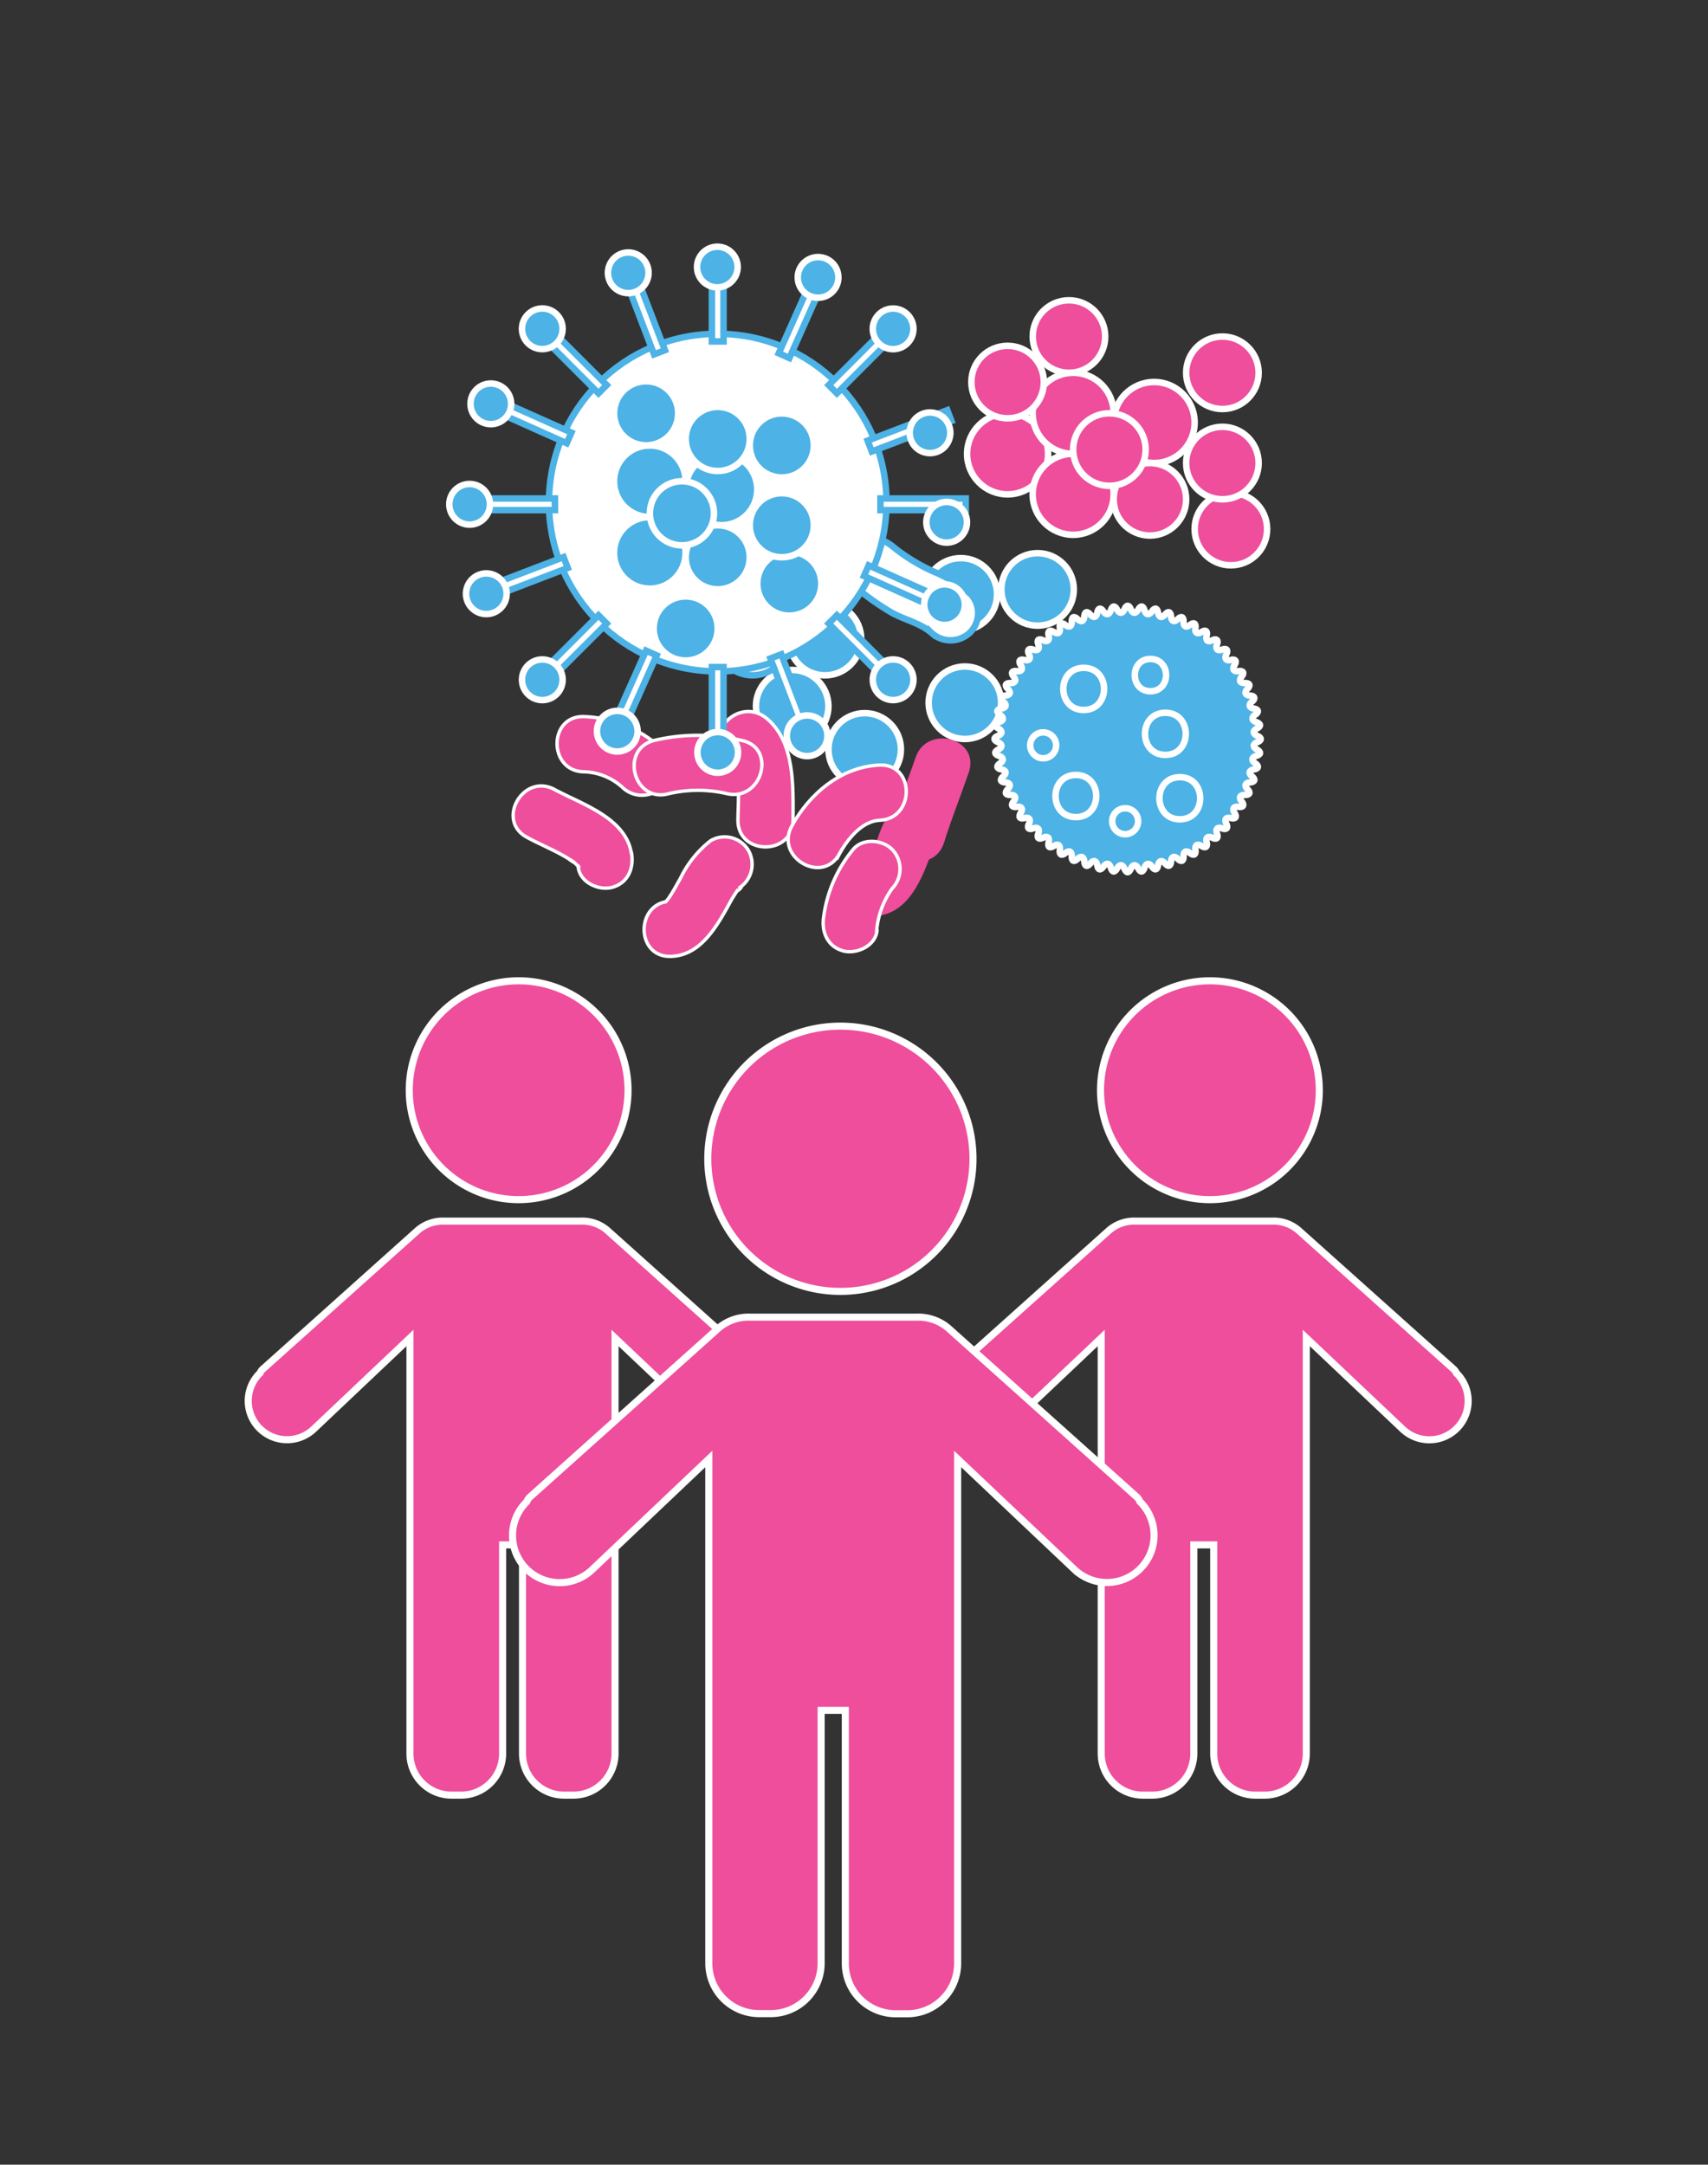 <svg xmlns="http://www.w3.org/2000/svg" viewBox="0 0 231.86 293.77"><rect x="0" y="0" width="231.86" height="293.77" fill="#333333" stroke="none"/><defs><style>.cls-1,.cls-4,.cls-5,.cls-6{fill:#ee4e9c;}.cls-1,.cls-2,.cls-4,.cls-6{stroke:#fff;}.cls-1,.cls-2,.cls-3,.cls-4,.cls-6{stroke-miterlimit:10;}.cls-1{stroke-width:0.88px;}.cls-2{fill:#4db2e5;}.cls-2,.cls-3{stroke-width:0.88px;}.cls-3{fill:#fff;stroke:#4db2e5;}.cls-4{stroke-width:0.46px;}.cls-6{stroke-width:0.96px;}</style></defs><title>infect</title><g id="Layer_2" data-name="Layer 2"><circle class="cls-1" cx="136.78" cy="61.59" r="5.5"/><circle class="cls-1" cx="145.68" cy="67.08" r="5.5"/><circle class="cls-1" cx="145.68" cy="56.09" r="5.5"/><circle class="cls-1" cx="156.67" cy="57.34" r="5.5"/><circle class="cls-1" cx="156.1" cy="67.76" r="4.92"/><circle class="cls-1" cx="165.94" cy="50.59" r="4.92"/><circle class="cls-1" cx="167.09" cy="71.8" r="4.92"/><circle class="cls-2" cx="130.98" cy="95.37" r="4.92"/><circle class="cls-2" cx="130.43" cy="80.66" r="4.92"/><circle class="cls-2" cx="117.38" cy="101.7" r="4.92"/><circle class="cls-2" cx="107.54" cy="95.84" r="4.92"/><circle class="cls-3" cx="102.15" cy="86.73" r="4.92"/><circle class="cls-2" cx="111.99" cy="86.73" r="4.92"/><circle class="cls-1" cx="150.6" cy="61.01" r="4.92"/><circle class="cls-1" cx="145.11" cy="45.67" r="4.92"/><circle class="cls-2" cx="140.85" cy="79.99" r="4.92"/><circle class="cls-1" cx="165.94" cy="62.84" r="4.92"/><circle class="cls-1" cx="136.78" cy="51.85" r="4.92"/><path class="cls-4" d="M98.86,102.85c1.87,1.6,1.32,6.05,1.31,8.46,0,4.83,7.48,4.83,7.49,0,0-4.52.28-10.51-3.51-13.75s-9,2.15-5.3,5.3Z"/><path class="cls-4" d="M97.43,125.33c.65-1,1.2-2,1.79-3.08q.46-.8,1-1.57c-.47.7,1.1-.85.06-.14a3.81,3.81,0,0,0,1.32-5.13,3.76,3.76,0,0,0-5.13-1.32,14.36,14.36,0,0,0-4.1,5.1c-.52.91-1,1.83-1.6,2.7l-.15.21-.25.28c-4.13.79-3.89,7.56.71,7.41C94,129.7,95.9,127.65,97.43,125.33Z"/><path class="cls-5" d="M125.12,119c.51-1.07.91-2.19,1.36-3.29q.35-.86.75-1.69c-.37.76,1-1,0-.15a3.81,3.81,0,0,0,.62-5.26,3.76,3.76,0,0,0-5.26-.62,14.35,14.35,0,0,0-3.38,5.6c-.39,1-.77,1.95-1.22,2.89l-.12.23-.21.31c-4,1.34-2.84,8,1.7,7.25C122.33,123.77,123.92,121.48,125.12,119Z"/><path class="cls-5" d="M124.29,102.8c-1.08,3.18-2.38,6.28-3.35,9.5-1.4,4.64,5.84,6.61,7.23,2,1-3.22,2.26-6.32,3.35-9.5,1.56-4.59-5.68-6.54-7.23-2Z"/><path class="cls-4" d="M89.78,101.56a16.35,16.35,0,0,0-10.54-4.31c-4.83-.11-4.82,7.39,0,7.49a8.09,8.09,0,0,1,5.25,2.11,3.81,3.81,0,0,0,5.3,0,3.76,3.76,0,0,0,0-5.3Z"/><path class="cls-4" d="M85.71,115.81c-.77-4.83-6.73-6.67-10.42-8.66-4.25-2.3-8,4.17-3.78,6.47,1.5.81,3.07,1.48,4.57,2.28.39.21.76.43,1.14.66-.07,0,1.05.75.6.38a7.3,7.3,0,0,1,.81.78q-.35-.45,0,.08-.27-.62-.12,0c.32,2,2.81,3.11,4.61,2.62,2.13-.59,2.94-2.59,2.62-4.61Z"/><path class="cls-4" d="M119,126.42a11.46,11.46,0,0,1,2.11-5.84,3.82,3.82,0,0,0,0-5.3c-1.35-1.35-4-1.57-5.3,0a18.1,18.1,0,0,0-4,9.15c-.31,2,.48,4,2.62,4.61,1.79.49,4.3-.6,4.61-2.62Z"/><path class="cls-4" d="M100.74,100.5a25.74,25.74,0,0,0-12,0c-4.66,1.26-2.68,8.49,2,7.22a17.37,17.37,0,0,1,8,0c4.71,1,6.71-6.19,2-7.22Z"/><path class="cls-4" d="M113.95,115.89c1.09-2,3.07-4.47,5.46-4.57,4.81-.2,4.83-7.69,0-7.49-5.19.22-9.51,3.85-11.93,8.28-2.32,4.24,4.15,8,6.47,3.78Z"/><path class="cls-3" d="M131.69,80.55a19.3,19.3,0,0,0-5-3,24.89,24.89,0,0,1-5.57-3.44c-1.6-1.26-3.73-1.57-5.3,0-1.32,1.32-1.61,4,0,5.3a36,36,0,0,0,5.41,3.84c1.67.87,3.71,1.35,5.16,2.58a3.82,3.82,0,0,0,5.3,0,3.76,3.76,0,0,0,0-5.3Z"/><path class="cls-2" d="M147.12,96.65a1.2,1.2,0,0,0,.39.84.53.53,0,0,0,.74-.74s-.13-.15-.06,0l0-.07s0,.15,0,0a.53.53,0,0,0-1.05,0Z"/><path class="cls-2" d="M148.59,99.63h.23a.53.53,0,0,0,0-1.05h-.23a.53.53,0,0,0,0,1.05Z"/><path class="cls-2" d="M151.92,97.59v-.12a.53.53,0,0,0-1.05,0v.12a.53.53,0,0,0,1.05,0Z"/><path class="cls-2" d="M152,101a.53.53,0,0,0,0-1.05.53.53,0,0,0,0,1.05Z"/><path class="cls-2" d="M161.68,102.73a1.15,1.15,0,0,0,.33-.09l.13-.1c.08-.08-.11.05,0,0l-.27.07h0a.54.54,0,0,0,.53-.53.53.53,0,0,0-.53-.53,1.16,1.16,0,0,0-.34.09l-.13.1c-.08.07.11-.05,0,0l.27-.07h0a.54.54,0,0,0-.53.53.53.53,0,0,0,.53.53Z"/><path class="cls-2" d="M158.88,97.06a.53.53,0,0,0,0-1.05.53.53,0,0,0,0,1.05Z"/><path class="cls-2" d="M158.88,101.62a.53.53,0,0,0,0-1.05.53.53,0,0,0,0,1.05Z"/><path class="cls-2" d="M157.59,102a.53.53,0,0,0,0-1.05.53.53,0,0,0,0,1.05Z"/><path class="cls-2" d="M154.43,100.69a.53.53,0,0,0,0-1.05.53.53,0,0,0,0,1.05Z"/><path class="cls-2" d="M152.33,93.79a.53.53,0,0,0,0-1.05.53.53,0,0,0,0,1.05Z"/><path class="cls-2" d="M158.64,99.52a.53.53,0,0,0,0-1.05.53.53,0,0,0,0,1.05Z"/><path class="cls-2" d="M154.67,95.54a.53.53,0,0,0,0-1.05.53.53,0,0,0,0,1.05Z"/><path class="cls-2" d="M145.9,101.62a.53.53,0,0,0,0-1.05.53.53,0,0,0,0,1.05Z"/><path class="cls-2" d="M151.8,103.49a.53.53,0,0,0,0-1.05.53.53,0,0,0,0,1.05Z"/><path class="cls-2" d="M148.82,102.21a.53.53,0,0,0,0-1.05.53.53,0,0,0,0,1.05Z"/><path class="cls-2" d="M153.5,105.83a2.15,2.15,0,0,0,.42-.06l.15,0s.17,0,0,0a.54.54,0,0,0,.53-.53.53.53,0,0,0-.53-.53,1.56,1.56,0,0,0-.34.06l-.25.05a.53.53,0,1,0,0,1.05Z"/><path class="cls-2" d="M158.29,104.08a.53.53,0,0,0,0-1.05.53.53,0,0,0,0,1.05Z"/><path class="cls-2" d="M154.67,102.67a.53.53,0,0,0,0-1.05.53.53,0,0,0,0,1.05Z"/><path class="cls-2" d="M160.4,105.13h-.23a.53.53,0,0,0,0,1.05h.23a.53.53,0,0,0,0-1.05Z"/><path class="cls-2" d="M166.92,103.49a.53.53,0,0,0,0-1.05.53.53,0,0,0,0,1.05Z"/><path class="cls-2" d="M150.57,95.19a.53.53,0,0,0,0-1.05.53.53,0,0,0,0,1.05Z"/><path class="cls-2" d="M156.07,94.72a.53.53,0,0,0,0-1.05.53.53,0,0,0,0,1.05Z"/><path class="cls-2" d="M157.47,96.59a.53.53,0,0,0,0-1.05.53.53,0,0,0,0,1.05Z"/><path class="cls-2" d="M159.11,93.32a.53.53,0,0,0,0-1.05.53.53,0,0,0,0,1.05Z"/><path class="cls-2" d="M151.51,106.42a.53.53,0,0,0,0-1.05.53.53,0,0,0,0,1.05Z"/><path class="cls-2" d="M147.77,106.42a.53.53,0,0,0,0-1.05.53.53,0,0,0,0,1.05Z"/><path class="cls-2" d="M148.88,105a.53.53,0,0,0,0-1.05.53.53,0,0,0,0,1.05Z"/><path class="cls-2" d="M146.6,99.52a.53.53,0,0,0,0-1.05.53.53,0,0,0,0,1.05Z"/><path class="cls-2" d="M143.32,102a.53.53,0,0,0,0-1.05.53.53,0,0,0,0,1.05Z"/><path class="cls-2" d="M139.52,100.22a.53.53,0,0,0,0-1.05.53.53,0,0,0,0,1.05Z"/><path class="cls-2" d="M146.6,104.54a.53.53,0,0,0,0-1.05.53.53,0,0,0,0,1.05Z"/><path class="cls-2" d="M143.62,99.63a.53.53,0,0,0,0-1.05.53.53,0,0,0,0,1.05Z"/><path class="cls-2" d="M142,95.36a.53.53,0,0,0,0-1.05.53.53,0,0,0,0,1.05Z"/><path class="cls-2" d="M144,97.06A.53.53,0,0,0,144,96a.53.53,0,0,0,0,1.05Z"/><path class="cls-2" d="M162.5,95a1.2,1.2,0,0,0,.39.84.53.53,0,0,0,.74-.74s-.13-.15-.06,0l0-.07s0,.15,0,0a.53.53,0,0,0-1.05,0Z"/><path class="cls-2" d="M146,87.7h.23a.53.53,0,0,0,0-1.05H146a.53.53,0,0,0,0,1.05Z"/><path class="cls-2" d="M149.29,85.66v-.12a.53.53,0,0,0-1.05,0v.12a.53.53,0,0,0,1.05,0Z"/><path class="cls-2" d="M149.35,89.11a.53.53,0,0,0,0-1.05.53.53,0,0,0,0,1.05Z"/><path class="cls-2" d="M152.62,86.77a1.15,1.15,0,0,0,.34-.09l.13-.1c.08-.07-.11.05,0,0l-.27.07h0a.54.54,0,0,0,.53-.53.53.53,0,0,0-.53-.53,1.13,1.13,0,0,0-.34.09l-.13.1c-.08.08.11-.05,0,0l.27-.07h0a.54.54,0,0,0-.53.53.53.53,0,0,0,.53.53Z"/><path class="cls-2" d="M167.76,95.36a.53.53,0,0,0,0-1.05.53.53,0,0,0,0,1.05Z"/><path class="cls-2" d="M156.25,89.69a.53.53,0,0,0,0-1.05.53.53,0,0,0,0,1.05Z"/><path class="cls-2" d="M155,90A.53.53,0,0,0,155,89,.53.53,0,0,0,155,90Z"/><path class="cls-2" d="M151.8,88.76a.53.53,0,0,0,0-1.05.53.53,0,0,0,0,1.05Z"/><path class="cls-2" d="M161.22,92.09a.53.53,0,0,0,0-1.05.53.53,0,0,0,0,1.05Z"/><path class="cls-2" d="M156,87.59a.53.53,0,0,0,0-1.05.53.53,0,0,0,0,1.05Z"/><path class="cls-2" d="M163.56,93.84a.53.53,0,0,0,0-1.05.53.53,0,0,0,0,1.05Z"/><path class="cls-2" d="M143.62,90.51a.53.53,0,0,0,0-1.05.53.53,0,0,0,0,1.05Z"/><path class="cls-2" d="M148.06,90.75a.53.53,0,0,0,0-1.05.53.53,0,0,0,0,1.05Z"/><path class="cls-2" d="M146.19,90.28a.53.53,0,0,0,0-1.05.53.53,0,0,0,0,1.05Z"/><path class="cls-2" d="M138.73,97.7a2.05,2.05,0,0,0,.42-.06l.15,0s.17,0,0,0a.53.53,0,0,0,.53-.53.53.53,0,0,0-.53-.53,1.63,1.63,0,0,0-.34.06,1.12,1.12,0,0,1-.25.05.53.53,0,1,0,0,1.05Z"/><path class="cls-2" d="M155.66,92.15a.53.53,0,0,0,0-1.05.53.53,0,0,0,0,1.05Z"/><path class="cls-2" d="M152,90.75a.53.53,0,0,0,0-1.05.53.53,0,0,0,0,1.05Z"/><path class="cls-2" d="M157.77,93.2h-.23a.53.53,0,0,0,0,1.05h.23a.53.53,0,0,0,0-1.05Z"/><path class="cls-2" d="M154.38,94.72a.53.53,0,0,0,0-1.05.53.53,0,0,0,0,1.05Z"/><path class="cls-2" d="M159.46,93.49a.53.53,0,0,0,0-1.05.53.53,0,0,0,0,1.05Z"/><path class="cls-2" d="M165,93A.53.53,0,0,0,165,92,.53.53,0,0,0,165,93Z"/><path class="cls-2" d="M166.36,94.9a.53.53,0,0,0,0-1.05.53.53,0,0,0,0,1.05Z"/><path class="cls-2" d="M161.51,88.14a.53.53,0,0,0,0-1.05.53.53,0,0,0,0,1.05Z"/><path class="cls-2" d="M148.88,92.73a.53.53,0,0,0,0-1.05.53.53,0,0,0,0,1.05Z"/><path class="cls-2" d="M146,95.95a.53.53,0,0,0,0-1.05.53.53,0,0,0,0,1.05Z"/><path class="cls-2" d="M146.07,92.73a.53.53,0,0,0,0-1.05.53.53,0,0,0,0,1.05Z"/><path class="cls-2" d="M144,87.59a.53.53,0,0,0,0-1.05.53.53,0,0,0,0,1.05Z"/><path class="cls-2" d="M142.33,90.28a.53.53,0,0,0,0-1.05.53.53,0,0,0,0,1.05Z"/><path class="cls-2" d="M140.34,94.49a.53.53,0,0,0,0-1.05.53.53,0,0,0,0,1.05Z"/><path class="cls-2" d="M144,92.62a.53.53,0,0,0,0-1.05.53.53,0,0,0,0,1.05Z"/><path class="cls-2" d="M137.71,94.49a.53.53,0,0,0,0-1.05.53.53,0,0,0,0,1.05Z"/><path class="cls-2" d="M160.16,90.51a.53.53,0,0,0,0-1.05.53.53,0,0,0,0,1.05Z"/><path class="cls-2" d="M141.1,106.88a.53.53,0,0,0,0-1.05.53.53,0,0,0,0,1.05Z"/><path class="cls-2" d="M151,109.75a1.2,1.2,0,0,0,.39.84.53.53,0,1,0,.74-.74s-.13-.15-.06,0l0-.07s0,.15,0,0a.53.53,0,1,0-1.05,0Z"/><path class="cls-2" d="M152.5,112.73h.23a.53.53,0,0,0,0-1.05h-.23a.53.53,0,0,0,0,1.05Z"/><path class="cls-2" d="M155.84,110.68v-.12a.53.53,0,0,0-1.05,0v.12a.53.53,0,0,0,1.05,0Z"/><path class="cls-2" d="M155.9,114.13a.53.53,0,0,0,0-1.05.53.53,0,0,0,0,1.05Z"/><path class="cls-2" d="M159.17,111.8a1.11,1.11,0,0,0,.33-.09l.13-.1c.08-.08-.11.05,0,0l-.27.07h0a.54.54,0,0,0,.53-.53.53.53,0,0,0-.53-.53,1.14,1.14,0,0,0-.34.09l-.13.1c-.08.08.11-.05,0,0l.27-.07h0a.54.54,0,0,0-.53.53.53.53,0,0,0,.53.53Z"/><path class="cls-2" d="M162.8,110.16a.53.53,0,0,0,0-1.05.53.53,0,0,0,0,1.05Z"/><path class="cls-2" d="M165.92,106.65a.53.53,0,0,0,0-1.05.53.53,0,0,0,0,1.05Z"/><path class="cls-2" d="M161.51,115.07a.53.53,0,0,0,0-1.05.53.53,0,0,0,0,1.05Z"/><path class="cls-2" d="M158.35,113.78a.53.53,0,0,0,0-1.05.53.53,0,0,0,0,1.05Z"/><path class="cls-2" d="M156.25,106.88a.53.53,0,0,0,0-1.05.53.53,0,0,0,0,1.05Z"/><path class="cls-2" d="M162.56,112.61a.53.53,0,0,0,0-1.05.53.53,0,0,0,0,1.05Z"/><path class="cls-2" d="M158.59,108.64a.53.53,0,0,0,0-1.05.53.53,0,0,0,0,1.05Z"/><path class="cls-2" d="M150.17,115.54a.53.53,0,0,0,0-1.05.53.53,0,0,0,0,1.05Z"/><path class="cls-2" d="M154.61,115.77a.53.53,0,0,0,0-1.05.53.53,0,0,0,0,1.05Z"/><path class="cls-2" d="M152.74,115.3a.53.53,0,0,0,0-1.05.53.53,0,0,0,0,1.05Z"/><path class="cls-2" d="M164.67,98.41a2.08,2.08,0,0,0,.42-.06l.15,0s.17,0,0,0a.53.53,0,0,0,.53-.53.53.53,0,0,0-.53-.53,1.59,1.59,0,0,0-.34.06,1.21,1.21,0,0,1-.25.05.53.53,0,1,0,0,1.05Z"/><path class="cls-2" d="M138.24,102.67a.53.53,0,0,0,0-1.05.53.53,0,0,0,0,1.05Z"/><path class="cls-2" d="M158.59,115.77a.53.53,0,0,0,0-1.05.53.53,0,0,0,0,1.05Z"/><path class="cls-2" d="M168.12,98.93h-.23a.53.53,0,0,0,0,1.05h.23a.53.53,0,0,0,0-1.05Z"/><path class="cls-2" d="M164.73,100.45a.53.53,0,0,0,0-1.05.53.53,0,0,0,0,1.05Z"/><path class="cls-2" d="M154.49,108.29a.53.53,0,0,0,0-1.05.53.53,0,0,0,0,1.05Z"/><path class="cls-2" d="M160,107.82a.53.53,0,0,0,0-1.05.53.53,0,0,0,0,1.05Z"/><path class="cls-2" d="M161.39,109.69a.53.53,0,0,0,0-1.05.53.53,0,0,0,0,1.05Z"/><path class="cls-2" d="M163,106.42a.53.53,0,0,0,0-1.05.53.53,0,0,0,0,1.05Z"/><path class="cls-2" d="M159.23,98.46a.53.53,0,0,0,0-1.05.53.53,0,0,0,0,1.05Z"/><path class="cls-2" d="M155.49,100.22a.53.53,0,0,0,0-1.05.53.53,0,0,0,0,1.05Z"/><path class="cls-2" d="M156.42,98.46a.53.53,0,0,0,0-1.05.53.53,0,0,0,0,1.05Z"/><path class="cls-2" d="M150.52,112.61a.53.53,0,0,0,0-1.05.53.53,0,0,0,0,1.05Z"/><path class="cls-2" d="M148.88,115.3a.53.53,0,0,0,0-1.05.53.53,0,0,0,0,1.05Z"/><path class="cls-2" d="M150.52,100.92a.53.53,0,0,0,0-1.05.53.53,0,0,0,0,1.05Z"/><path class="cls-2" d="M154.32,98.35a.53.53,0,0,0,0-1.05.53.53,0,0,0,0,1.05Z"/><path class="cls-2" d="M146.19,112.5a.53.53,0,0,0,0-1.05.53.53,0,0,0,0,1.05Z"/><path class="cls-2" d="M149.81,109a.53.53,0,0,0,0-1.05.53.53,0,0,0,0,1.05Z"/><path class="cls-2" d="M148.76,111.56a.53.53,0,0,0,0-1.05.53.53,0,0,0,0,1.05Z"/><path class="cls-2" d="M143.85,105.31a1.2,1.2,0,0,0,.39.84.53.53,0,1,0,.74-.74s-.13-.15-.06,0l0-.07s0,.15,0,0a.53.53,0,1,0-1.05,0Z"/><path class="cls-2" d="M145.31,108.29h.23a.53.53,0,0,0,0-1.05h-.23a.53.53,0,0,0,0,1.05Z"/><path class="cls-2" d="M143.32,112.73a.53.53,0,0,0,0-1.05.53.53,0,0,0,0,1.05Z"/><path class="cls-2" d="M145.55,110.86a.53.53,0,0,0,0-1.05.53.53,0,0,0,0,1.05Z"/><path class="cls-2" d="M143.32,108.17a.53.53,0,0,0,0-1.05.53.53,0,0,0,0,1.05Z"/><path class="cls-2" d="M141.69,110.86a.53.53,0,0,0,0-1.05.53.53,0,0,0,0,1.05Z"/><path class="cls-2" d="M139,108.05a.53.53,0,0,0,0-1.05.53.53,0,0,0,0,1.05Z"/><path class="cls-2" d="M142.62,104.54a.53.53,0,0,0,0-1.05.53.53,0,0,0,0,1.05Z"/><path class="cls-2" d="M140.34,104.08a.53.53,0,0,0,0-1.05.53.53,0,0,0,0,1.05Z"/><path class="cls-2" d="M152.65,82.68c.24-.62.62-.62.86,0s.68.64,1,.05.68-.55.86.09.6.71,1,.15.74-.47.84.18.53.77.94.25.78-.39.82.27.44.82.91.35.82-.31.79.35.36.86.87.44.85-.22.74.43.27.89.82.53.87-.13.7.51.17.91.76.61.88,0,.64.58.07.93.69.69.88.05.58.64,0,.93.61.76.87.14.51.7-.12.92.53.82.85.23.43.75-.22.9.44.87.82.32.35.79-.31.88.35.91.78.4.27.82-.4.84.25.94.73.48.18.84-.48.79.15,1,.68.56.09.86-.57.74.05,1,.62.62,0,.86-.64.67-.05,1,.55.68-.09.86-.71.61-.15,1,.47.74-.18.84-.77.53-.25.94.39.78-.27.82-.82.44-.35.91.31.82-.35.79-.86.36-.44.87.22.85-.43.75-.89.27-.53.82.13.87-.51.7-.91.17-.61.76,0,.88-.58.64-.93.07-.69.69-.05.88-.64.58-.93,0-.76.61-.14.87-.7.51-.92-.12-.82.53-.23.85-.74.43-.9-.22-.87.44-.32.82-.79.35-.88-.31-.91.35-.4.78-.82.27-.84-.4-.94.25-.48.73-.84.18-.79-.49-1,.15-.56.68-.86.09-.74-.57-1,.05-.62.62-.86,0-.68-.64-1-.05-.68.55-.86-.09-.6-.71-1-.15-.74.47-.84-.18-.53-.77-.94-.25-.78.39-.82-.27-.44-.82-.91-.35-.82.31-.79-.35-.36-.86-.87-.44-.85.22-.75-.43-.26-.89-.82-.53-.87.13-.7-.51-.17-.91-.76-.61-.88,0-.64-.58-.07-.93-.69-.69-.88-.05-.58-.64,0-.93-.61-.76-.87-.14-.51-.7.12-.92-.53-.82-.85-.23-.43-.75.22-.9-.44-.87-.82-.32-.35-.79.31-.88-.35-.91-.78-.4-.27-.82.4-.84-.25-.94-.73-.48-.18-.84.48-.79-.15-1-.68-.56-.09-.86.57-.74-.05-1-.62-.62,0-.86.64-.67.05-1-.55-.68.09-.86.71-.6.15-1-.47-.74.18-.84.77-.53.25-.94-.39-.78.27-.82.82-.44.35-.91-.31-.82.35-.79.86-.36.44-.87-.22-.85.43-.75.89-.27.53-.82-.13-.87.51-.7.91-.17.61-.76,0-.88.58-.64.93-.07.69-.69.05-.88.64-.58.93,0,.76-.61.14-.87.7-.51.92.12.82-.53.23-.85.75-.43.9.22.87-.44.32-.82.79-.35.88.31.91-.35.4-.78.82-.27.84.4.94-.25.48-.73.84-.18.79.49,1-.15.56-.68.86-.09S152.41,83.3,152.65,82.68Z"/><path class="cls-2" d="M158.2,102.45c3.69,0,3.69-5.72,0-5.72s-3.69,5.72,0,5.72Z"/><path class="cls-2" d="M147.11,96.35c3.69,0,3.69-5.72,0-5.72s-3.69,5.72,0,5.72Z"/><path class="cls-2" d="M146.05,110.89c3.69,0,3.69-5.72,0-5.72s-3.69,5.72,0,5.72Z"/><path class="cls-2" d="M160.16,111.19c3.69,0,3.69-5.72,0-5.72s-3.69,5.72,0,5.72Z"/><path class="cls-2" d="M156.17,93.81c2.83,0,2.83-4.38,0-4.38s-2.83,4.38,0,4.38Z"/><path class="cls-2" d="M141.61,102.91a1.76,1.76,0,1,0,0-3.52,1.76,1.76,0,1,0,0,3.52Z"/><path class="cls-2" d="M152.74,113.21a1.76,1.76,0,1,0,0-3.52,1.76,1.76,0,1,0,0,3.52Z"/><circle class="cls-3" cx="97.43" cy="68.21" r="22.91"/><rect class="cls-3" x="96.64" y="34.76" width="1.58" height="11.58"/><rect class="cls-3" x="96.64" y="90.53" width="1.58" height="11.58"/><rect class="cls-3" x="119.52" y="67.65" width="11.58" height="1.58"/><rect class="cls-3" x="63.75" y="67.65" width="11.58" height="1.58"/><rect class="cls-3" x="111.35" y="47.93" width="11.58" height="1.58" transform="translate(-0.12 97.15) rotate(-45.02)"/><rect class="cls-3" x="71.92" y="87.36" width="11.58" height="1.58" transform="translate(-39.57 80.73) rotate(-44.98)"/><rect class="cls-3" x="116.35" y="82.36" width="1.58" height="11.58" transform="translate(-28.02 108.65) rotate(-45)"/><rect class="cls-3" x="76.92" y="42.93" width="1.58" height="11.58" transform="translate(-11.69 69.22) rotate(-45)"/><rect class="cls-3" x="103" y="42.19" width="11.58" height="1.58" transform="translate(25.24 124.84) rotate(-65.97)"/><rect class="cls-3" x="80.27" y="93.11" width="11.58" height="1.58" transform="translate(-34.75 134.25) rotate(-65.96)"/><rect class="cls-3" x="122.1" y="74.01" width="1.58" height="11.58" transform="translate(-0.08 159.49) rotate(-65.94)"/><rect class="cls-3" x="71.18" y="51.28" width="1.58" height="11.58" transform="translate(-9.49 99.52) rotate(-65.94)"/><rect class="cls-3" x="117.68" y="57.68" width="11.58" height="1.58" transform="translate(-12.74 47.96) rotate(-20.93)"/><rect class="cls-3" x="65.59" y="77.62" width="11.58" height="1.58" transform="translate(-23.33 30.74) rotate(-20.97)"/><rect class="cls-3" x="106.61" y="88.69" width="1.58" height="11.58" transform="translate(-26.68 44.63) rotate(-20.94)"/><rect class="cls-3" x="86.67" y="36.61" width="1.58" height="11.58" transform="translate(-9.38 34.06) rotate(-20.94)"/><circle class="cls-2" cx="128.51" cy="70.88" r="2.76"/><circle class="cls-2" cx="63.75" cy="68.44" r="2.76"/><circle class="cls-2" cx="97.43" cy="102.11" r="2.76"/><circle class="cls-2" cx="97.38" cy="36.24" r="2.76"/><circle class="cls-2" cx="121.24" cy="92.25" r="2.76" transform="translate(-29.72 112.75) rotate(-45)"/><circle class="cls-2" cx="73.62" cy="44.63" r="2.76" transform="translate(-10 65.12) rotate(-45)"/><circle class="cls-2" cx="73.62" cy="92.25" r="2.76" transform="translate(-43.67 79.08) rotate(-45)"/><circle class="cls-2" cx="121.24" cy="44.63" r="2.76" transform="translate(3.95 98.8) rotate(-45)"/><circle class="cls-2" cx="128.22" cy="82.06" r="2.76" transform="translate(1.31 166.13) rotate(-66.14)"/><circle class="cls-2" cx="66.63" cy="54.81" r="2.76" transform="translate(-10.45 93.57) rotate(-66.14)"/><circle class="cls-2" cx="83.8" cy="99.23" r="2.76" transform="translate(-40.85 135.73) rotate(-66.14)"/><circle class="cls-2" cx="111.05" cy="37.64" r="2.76" transform="translate(31.71 123.98) rotate(-66.14)"/><circle class="cls-2" cx="109.57" cy="99.85" r="2.76" transform="translate(-28.64 46.24) rotate(-21.14)"/><circle class="cls-2" cx="85.28" cy="37.03" r="2.76" transform="translate(-7.61 33.24) rotate(-21.14)"/><circle class="cls-2" cx="66.02" cy="80.58" r="2.76" transform="translate(-24.62 29.23) rotate(-21.14)"/><circle class="cls-2" cx="126.25" cy="58.74" r="2.76" transform="translate(-12.69 49.48) rotate(-21.14)"/><circle class="cls-2" cx="88.21" cy="75.03" r="4.86"/><circle class="cls-2" cx="88.21" cy="65.31" r="4.86"/><circle class="cls-2" cx="97.94" cy="66.42" r="4.86"/><circle class="cls-2" cx="97.43" cy="75.63" r="4.35"/><circle class="cls-2" cx="106.13" cy="60.45" r="4.35"/><circle class="cls-2" cx="107.15" cy="79.2" r="4.35"/><circle class="cls-2" cx="92.57" cy="69.66" r="4.35"/><circle class="cls-2" cx="93.08" cy="85.29" r="4.35"/><circle class="cls-2" cx="87.71" cy="56.09" r="4.35"/><circle class="cls-2" cx="97.43" cy="59.57" r="4.35"/><circle class="cls-2" cx="106.13" cy="71.28" r="4.35"/><path class="cls-6" d="M161.73,162.59a14.85,14.85,0,1,0-12.12-12.12A14.86,14.86,0,0,0,161.73,162.59Z"/><path class="cls-6" d="M198.2,186.89a4.63,4.63,0,0,0-.5-.55,1.34,1.34,0,0,0-.37-.53l-20.86-18.67a5.22,5.22,0,0,0-3.8-1.42H154.17a5.21,5.21,0,0,0-3.8,1.42l-20.86,18.67a1.34,1.34,0,0,0-.37.53,4.63,4.63,0,0,0-.5.55,5.27,5.27,0,0,0,7.74,7.1l13.11-12.41V238a5.64,5.64,0,0,0,5.62,5.62h1.33a5.64,5.64,0,0,0,5.62-5.62V209.66h2.7V238a5.64,5.64,0,0,0,5.62,5.62h1.33a5.64,5.64,0,0,0,5.62-5.62V181.58L190.46,194a5.27,5.27,0,0,0,7.74-7.1Z"/><path class="cls-6" d="M67.89,162.59a14.85,14.85,0,1,0-12.12-12.12A14.86,14.86,0,0,0,67.89,162.59Z"/><path class="cls-6" d="M104.35,186.89a4.63,4.63,0,0,0-.5-.55,1.34,1.34,0,0,0-.37-.53L82.63,167.14a5.22,5.22,0,0,0-3.8-1.42H60.32a5.21,5.21,0,0,0-3.8,1.42L35.67,185.81a1.34,1.34,0,0,0-.37.53,4.63,4.63,0,0,0-.5.55,5.27,5.27,0,0,0,7.74,7.1l13.11-12.41V238a5.64,5.64,0,0,0,5.62,5.62h1.33A5.64,5.64,0,0,0,68.23,238V209.66h2.7V238a5.64,5.64,0,0,0,5.62,5.62h1.33A5.64,5.64,0,0,0,83.49,238V181.58L96.61,194a5.27,5.27,0,0,0,7.74-7.1Z"/><path class="cls-6" d="M111.06,175a18,18,0,1,0-14.72-14.72A18,18,0,0,0,111.06,175Z"/><path class="cls-6" d="M155.34,204.46a5.62,5.62,0,0,0-.6-.67,1.62,1.62,0,0,0-.44-.65L129,180.48a6.33,6.33,0,0,0-4.61-1.73H101.88a6.33,6.33,0,0,0-4.61,1.73L71.95,203.15a1.62,1.62,0,0,0-.44.65,5.63,5.63,0,0,0-.6.67,6.4,6.4,0,0,0,9.4,8.62L96.22,198v68.45a6.84,6.84,0,0,0,6.82,6.82h1.61a6.84,6.84,0,0,0,6.82-6.82V232.11h3.28v34.36a6.84,6.84,0,0,0,6.82,6.82h1.61a6.84,6.84,0,0,0,6.82-6.82V198l15.93,15.07a6.4,6.4,0,0,0,9.4-8.62Z"/></g></svg>